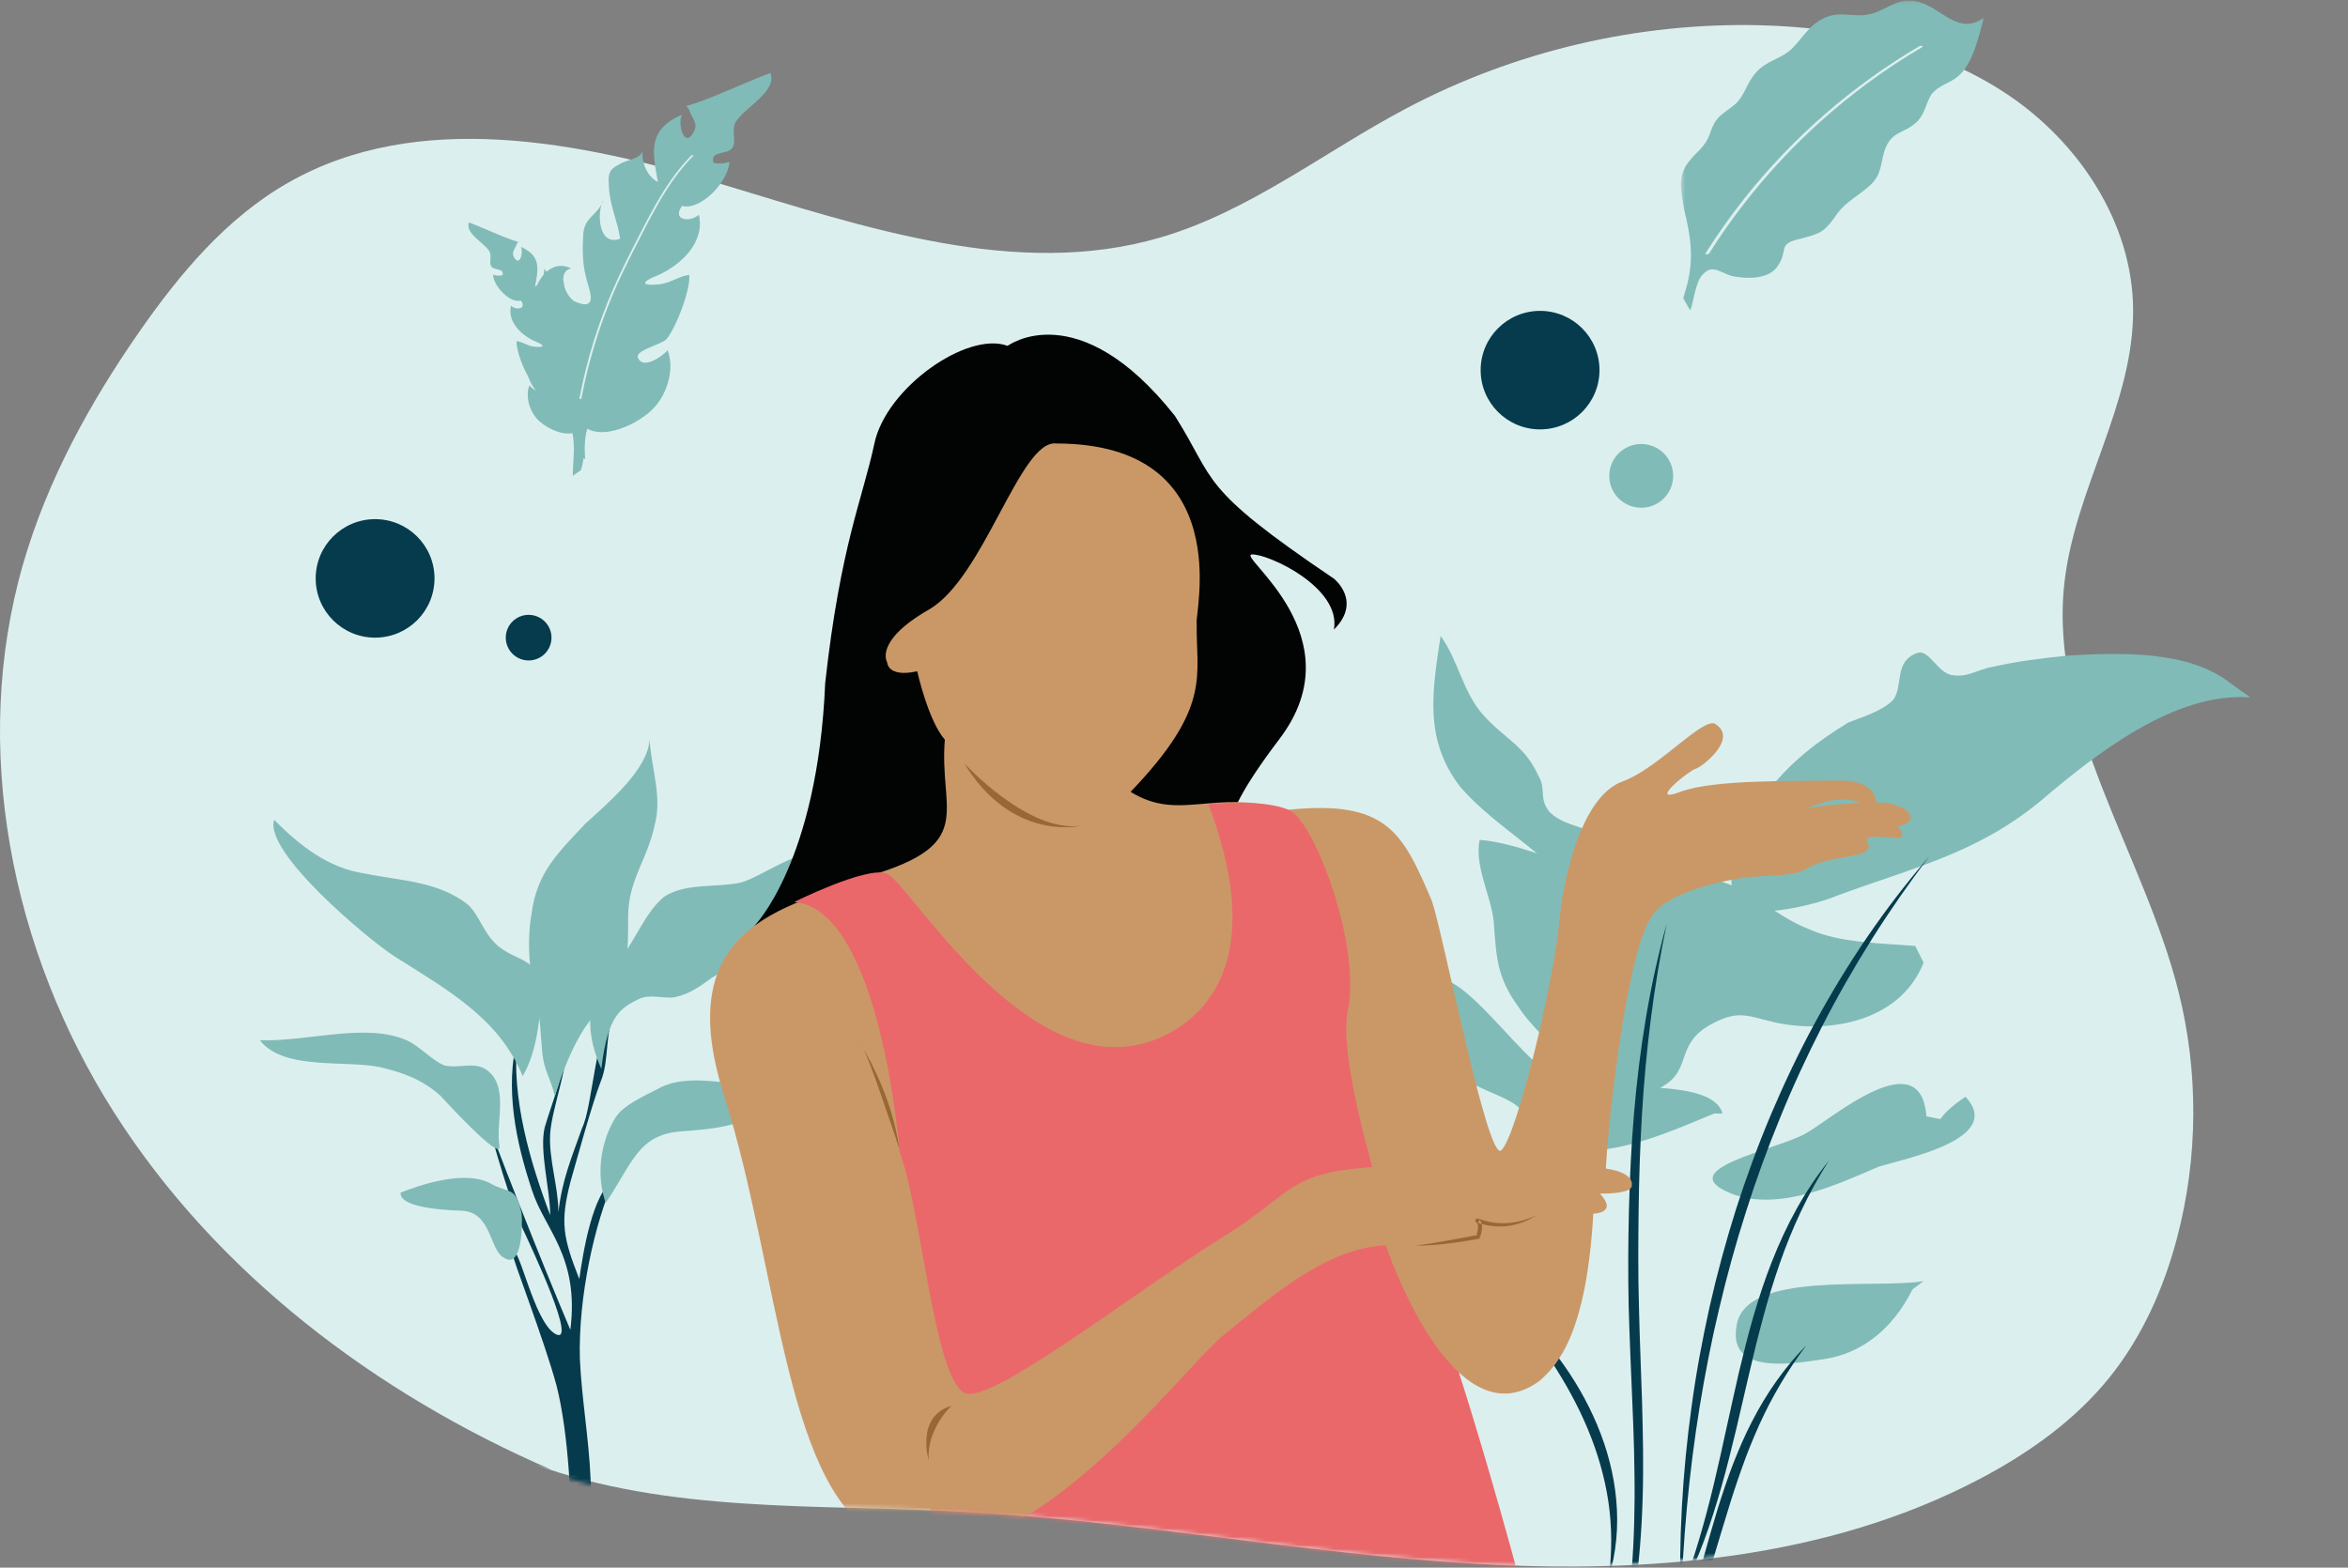<?xml version="1.0" encoding="UTF-8"?>
<svg viewBox="0 0 569 380" version="1.1" xmlns="http://www.w3.org/2000/svg" xmlns:xlink="http://www.w3.org/1999/xlink">
    <rect x="0" y="0" width="569" height="380" fill="#808080" stroke="none"/>
    <title>illustration</title>
    <defs>
        <polygon id="path-1" points="0.49 0.129 73.916 0.129 73.916 75.357 0.49 75.357"></polygon>
        <path d="M27.597,0.243 L0.332,28.067 L3.293,101.057 L38.813,171.676 C38.813,171.676 83.245,204.466 112.419,204.521 L112.419,204.521 C141.593,204.576 156.819,115.664 156.819,115.664 L156.819,115.664 L208.82,34.934 L146.668,0.243" id="path-3"></path>
        <path d="M27.597,0.243 L0.332,28.067 L3.293,101.057 L38.813,171.676 C38.813,171.676 83.245,204.466 112.419,204.521 L112.419,204.521 C141.593,204.576 156.819,115.664 156.819,115.664 L156.819,115.664 L208.82,34.934 L146.668,0.243" id="path-5"></path>
        <path d="M27.597,0.243 L0.332,28.067 L3.293,101.057 L38.813,171.676 C38.813,171.676 83.245,204.466 112.419,204.521 L112.419,204.521 C141.593,204.576 156.819,115.664 156.819,115.664 L156.819,115.664 L208.82,34.934 L146.668,0.243" id="path-7"></path>
        <path d="M27.597,0.243 L0.332,28.067 L3.293,101.057 L38.813,171.676 C38.813,171.676 83.245,204.466 112.419,204.521 L112.419,204.521 C141.593,204.576 156.819,115.664 156.819,115.664 L156.819,115.664 L208.82,34.934 L146.668,0.243" id="path-9"></path>
        <path d="M27.597,0.243 L0.332,28.067 L3.293,101.057 L38.813,171.676 C38.813,171.676 83.245,204.466 112.419,204.521 L112.419,204.521 C141.593,204.576 156.819,115.664 156.819,115.664 L156.819,115.664 L208.82,34.934 L146.668,0.243" id="path-11"></path>
        <path d="M27.597,0.243 L0.332,28.067 L3.293,101.057 L38.813,171.676 C38.813,171.676 83.245,204.466 112.419,204.521 L112.419,204.521 C141.593,204.576 156.819,115.664 156.819,115.664 L156.819,115.664 L208.82,34.934 L146.668,0.243" id="path-13"></path>
        <path d="M27.597,0.243 L0.332,28.067 L3.293,101.057 L38.813,171.676 C38.813,171.676 83.245,204.466 112.419,204.521 L112.419,204.521 C141.593,204.576 156.819,115.664 156.819,115.664 L156.819,115.664 L208.82,34.934 L146.668,0.243" id="path-15"></path>
        <path d="M117.461,14.062 L62.17,9.817 L0.341,89.888 L34.364,176.12 L97.375,223.669 L131.016,245.741 C131.016,245.741 186.266,245.849 212.771,233.408 L212.771,233.408 C239.276,220.967 265.961,130.855 265.961,130.855 L265.961,130.855 L303.791,58.683 L322.502,24.163 L322.502,24.162 L244.403,0.224" id="path-17"></path>
        <path d="M117.461,14.062 L62.17,9.817 L0.341,89.888 L34.364,176.12 L97.375,223.669 L131.016,245.741 C131.016,245.741 186.266,245.849 212.771,233.408 L212.771,233.408 C239.276,220.967 265.961,130.855 265.961,130.855 L265.961,130.855 L303.791,58.683 L322.502,24.163 L322.502,24.162 L244.403,0.224" id="path-19"></path>
        <path d="M117.461,14.062 L62.17,9.817 L0.341,89.888 L34.364,176.12 L97.375,223.669 L131.016,245.741 C131.016,245.741 186.266,245.849 212.771,233.408 L212.771,233.408 C239.276,220.967 265.961,130.855 265.961,130.855 L265.961,130.855 L303.791,58.683 L322.502,24.163 L322.502,24.162 L244.403,0.224" id="path-21"></path>
        <path d="M117.461,14.062 L62.17,9.817 L0.341,89.888 L34.364,176.12 L97.375,223.669 L131.016,245.741 C131.016,245.741 186.266,245.849 212.771,233.408 L212.771,233.408 C239.276,220.967 265.961,130.855 265.961,130.855 L265.961,130.855 L303.791,58.683 L322.502,24.163 L322.502,24.162 L244.403,0.224" id="path-23"></path>
        <path d="M117.461,14.062 L62.17,9.817 L0.341,89.888 L34.364,176.12 L97.375,223.669 L131.016,245.741 C131.016,245.741 186.266,245.849 212.771,233.408 L212.771,233.408 C239.276,220.967 265.961,130.855 265.961,130.855 L265.961,130.855 L303.791,58.683 L322.502,24.163 L322.502,24.162 L244.403,0.224" id="path-25"></path>
        <path d="M117.461,14.062 L62.17,9.817 L0.341,89.888 L34.364,176.12 L97.375,223.669 L131.016,245.741 C131.016,245.741 186.266,245.849 212.771,233.408 L212.771,233.408 C239.276,220.967 265.961,130.855 265.961,130.855 L265.961,130.855 L303.791,58.683 L322.502,24.163 L322.502,24.162 L244.403,0.224" id="path-27"></path>
        <path d="M117.461,14.062 L62.17,9.817 L0.341,89.888 L34.364,176.12 L97.375,223.669 L131.016,245.741 C131.016,245.741 186.266,245.849 212.771,233.408 L212.771,233.408 C239.276,220.967 265.961,130.855 265.961,130.855 L265.961,130.855 L303.791,58.683 L322.502,24.163 L322.502,24.162 L244.403,0.224" id="path-29"></path>
        <path d="M117.461,14.062 L62.17,9.817 L0.341,89.888 L34.364,176.12 L97.375,223.669 L131.016,245.741 C131.016,245.741 186.266,245.849 212.771,233.408 L212.771,233.408 C239.276,220.967 265.961,130.855 265.961,130.855 L265.961,130.855 L303.791,58.683 L322.502,24.163 L322.502,24.162 L244.403,0.224" id="path-31"></path>
        <path d="M117.461,14.062 L62.17,9.817 L0.341,89.888 L34.364,176.12 L97.375,223.669 L131.016,245.741 C131.016,245.741 186.266,245.849 212.771,233.408 L212.771,233.408 C239.276,220.967 265.961,130.855 265.961,130.855 L265.961,130.855 L303.791,58.683 L322.502,24.163 L322.502,24.162 L244.403,0.224" id="path-33"></path>
        <path d="M117.461,14.062 L62.17,9.817 L0.341,89.888 L34.364,176.12 L97.375,223.669 L131.016,245.741 C131.016,245.741 186.266,245.849 212.771,233.408 L212.771,233.408 C239.276,220.967 265.961,130.855 265.961,130.855 L265.961,130.855 L303.791,58.683 L322.502,24.163 L322.502,24.162 L244.403,0.224" id="path-35"></path>
        <path d="M117.461,14.062 L62.17,9.817 L0.341,89.888 L34.364,176.12 L97.375,223.669 L131.016,245.741 C131.016,245.741 186.266,245.849 212.771,233.408 L212.771,233.408 C239.276,220.967 265.961,130.855 265.961,130.855 L265.961,130.855 L303.791,58.683 L322.502,24.163 L322.502,24.162 L244.403,0.224" id="path-37"></path>
        <path d="M117.461,14.062 L62.17,9.817 L0.341,89.888 L34.364,176.12 L97.375,223.669 L131.016,245.741 C131.016,245.741 186.266,245.849 212.771,233.408 L212.771,233.408 C239.276,220.967 265.961,130.855 265.961,130.855 L265.961,130.855 L303.791,58.683 L322.502,24.163 L322.502,24.162 L244.403,0.224" id="path-39"></path>
        <path d="M340.871,20.266 C320.923,30.8 302.77,45.315 281.103,51.624 L281.103,51.624 C246.422,61.723 209.726,49.173 175.14,38.75 L175.14,38.75 C140.554,28.328 101.217,20.423 69.85,38.308 L69.85,38.308 C54.897,46.834 43.518,60.407 33.704,74.524 L33.704,74.524 C21.71,91.78 11.467,110.464 5.63,130.638 L5.63,130.638 C-7.235,175.102 2.726,224.49 27.574,263.571 L27.574,263.571 C52.422,302.652 91.071,331.85 133.63,350.274 L133.63,350.274 L129.404,348.918 C161.941,360.793 197.629,358.626 232.231,360.377 L232.231,360.377 C274.129,362.498 315.538,370.575 357.416,373.05 L357.416,373.05 C399.295,375.524 442.873,371.973 479.952,352.399 L479.952,352.399 C491.732,346.179 502.824,338.291 511.177,327.932 L511.177,327.932 C519.12,318.081 524.363,306.257 527.583,294.031 L527.583,294.031 C532.707,274.585 532.823,253.849 527.92,234.346 L527.92,234.346 C519.482,200.794 496.439,169.693 500.273,135.314 L500.273,135.314 C502.815,112.522 517.158,91.795 516.924,68.864 L516.924,68.864 C516.711,47.964 503.796,28.492 486.381,16.866 L486.381,16.866 C468.966,5.24 447.608,0.684 426.66,0.156 L426.66,0.156 C425.221,0.12 423.784,0.102 422.345,0.102 L422.345,0.102 C394.087,0.102 365.846,7.078 340.871,20.266 L340.871,20.266 Z" id="path-41"></path>
        <path d="M340.871,20.266 C320.923,30.8 302.77,45.315 281.103,51.624 L281.103,51.624 C246.422,61.723 209.726,49.173 175.14,38.75 L175.14,38.75 C140.554,28.328 101.217,20.423 69.85,38.308 L69.85,38.308 C54.897,46.834 43.518,60.407 33.704,74.524 L33.704,74.524 C21.71,91.78 11.467,110.464 5.63,130.638 L5.63,130.638 C-7.235,175.102 2.726,224.49 27.574,263.571 L27.574,263.571 C52.422,302.652 91.071,331.85 133.63,350.274 L133.63,350.274 L129.404,348.918 C161.941,360.793 197.629,358.626 232.231,360.377 L232.231,360.377 C274.129,362.498 315.538,370.575 357.416,373.05 L357.416,373.05 C399.295,375.524 442.873,371.973 479.952,352.399 L479.952,352.399 C491.732,346.179 502.824,338.291 511.177,327.932 L511.177,327.932 C519.12,318.081 524.363,306.257 527.583,294.031 L527.583,294.031 C532.707,274.585 532.823,253.849 527.92,234.346 L527.92,234.346 C519.482,200.794 496.439,169.693 500.273,135.314 L500.273,135.314 C502.815,112.522 517.158,91.795 516.924,68.864 L516.924,68.864 C516.711,47.964 503.796,28.492 486.381,16.866 L486.381,16.866 C468.966,5.24 447.608,0.684 426.66,0.156 L426.66,0.156 C425.221,0.12 423.784,0.102 422.345,0.102 L422.345,0.102 C394.087,0.102 365.846,7.078 340.871,20.266" id="path-43"></path>
        <path d="M340.871,20.266 C320.923,30.8 302.77,45.315 281.103,51.624 L281.103,51.624 C246.422,61.723 209.726,49.173 175.14,38.75 L175.14,38.75 C140.554,28.328 101.217,20.423 69.85,38.308 L69.85,38.308 C54.897,46.834 43.518,60.407 33.704,74.524 L33.704,74.524 C21.71,91.78 11.467,110.464 5.63,130.638 L5.63,130.638 C-7.235,175.102 2.726,224.49 27.574,263.571 L27.574,263.571 C52.422,302.652 91.071,331.85 133.63,350.274 L133.63,350.274 L129.404,348.918 C161.941,360.793 197.629,358.626 232.231,360.377 L232.231,360.377 C274.129,362.498 315.538,370.575 357.416,373.05 L357.416,373.05 C399.295,375.524 442.873,371.973 479.952,352.399 L479.952,352.399 C491.732,346.179 502.824,338.291 511.177,327.932 L511.177,327.932 C519.12,318.081 524.363,306.257 527.583,294.031 L527.583,294.031 C532.707,274.585 532.823,253.849 527.92,234.346 L527.92,234.346 C519.482,200.794 496.439,169.693 500.273,135.314 L500.273,135.314 C502.815,112.522 517.158,91.795 516.924,68.864 L516.924,68.864 C516.711,47.964 503.796,28.492 486.381,16.866 L486.381,16.866 C468.966,5.24 447.608,0.684 426.66,0.156 L426.66,0.156 C425.221,0.12 423.784,0.102 422.345,0.102 L422.345,0.102 C394.087,0.102 365.846,7.078 340.871,20.266" id="path-45"></path>
        <path d="M340.871,20.266 C320.923,30.8 302.77,45.315 281.103,51.624 L281.103,51.624 C246.422,61.723 209.726,49.173 175.14,38.75 L175.14,38.75 C140.554,28.328 101.217,20.423 69.85,38.308 L69.85,38.308 C54.897,46.834 43.518,60.407 33.704,74.524 L33.704,74.524 C21.71,91.78 11.467,110.464 5.63,130.638 L5.63,130.638 C-7.235,175.102 2.726,224.49 27.574,263.571 L27.574,263.571 C52.422,302.652 91.071,331.85 133.63,350.274 L133.63,350.274 L129.404,348.918 C161.941,360.793 197.629,358.626 232.231,360.377 L232.231,360.377 C274.129,362.498 315.538,370.575 357.416,373.05 L357.416,373.05 C399.295,375.524 442.873,371.973 479.952,352.399 L479.952,352.399 C491.732,346.179 502.824,338.291 511.177,327.932 L511.177,327.932 C519.12,318.081 524.363,306.257 527.583,294.031 L527.583,294.031 C532.707,274.585 532.823,253.849 527.92,234.346 L527.92,234.346 C519.482,200.794 496.439,169.693 500.273,135.314 L500.273,135.314 C502.815,112.522 517.158,91.795 516.924,68.864 L516.924,68.864 C516.711,47.964 503.796,28.492 486.381,16.866 L486.381,16.866 C468.966,5.24 447.608,0.684 426.66,0.156 L426.66,0.156 C425.221,0.12 423.784,0.102 422.345,0.102 L422.345,0.102 C394.087,0.102 365.846,7.078 340.871,20.266" id="path-47"></path>
        <path d="M340.871,20.266 C320.923,30.8 302.77,45.315 281.103,51.624 L281.103,51.624 C246.422,61.723 209.726,49.173 175.14,38.75 L175.14,38.75 C140.554,28.328 101.217,20.423 69.85,38.308 L69.85,38.308 C54.897,46.834 43.518,60.407 33.704,74.524 L33.704,74.524 C21.71,91.78 11.467,110.464 5.63,130.638 L5.63,130.638 C-7.235,175.102 2.726,224.49 27.574,263.571 L27.574,263.571 C52.422,302.652 91.071,331.85 133.63,350.274 L133.63,350.274 L129.404,348.918 C161.941,360.793 197.629,358.626 232.231,360.377 L232.231,360.377 C274.129,362.498 315.538,370.575 357.416,373.05 L357.416,373.05 C399.295,375.524 442.873,371.973 479.952,352.399 L479.952,352.399 C491.732,346.179 502.824,338.291 511.177,327.932 L511.177,327.932 C519.12,318.081 524.363,306.257 527.583,294.031 L527.583,294.031 C532.707,274.585 532.823,253.849 527.92,234.346 L527.92,234.346 C519.482,200.794 496.439,169.693 500.273,135.314 L500.273,135.314 C502.815,112.522 517.158,91.795 516.924,68.864 L516.924,68.864 C516.711,47.964 503.796,28.492 486.381,16.866 L486.381,16.866 C468.966,5.24 447.608,0.684 426.66,0.156 L426.66,0.156 C425.221,0.12 423.784,0.102 422.345,0.102 L422.345,0.102 C394.087,0.102 365.846,7.078 340.871,20.266" id="path-49"></path>
        <path d="M340.871,20.266 C320.923,30.8 302.77,45.315 281.103,51.624 L281.103,51.624 C246.422,61.723 209.726,49.173 175.14,38.75 L175.14,38.75 C140.554,28.328 101.217,20.423 69.85,38.308 L69.85,38.308 C54.897,46.834 43.518,60.407 33.704,74.524 L33.704,74.524 C21.71,91.78 11.467,110.464 5.63,130.638 L5.63,130.638 C-7.235,175.102 2.726,224.49 27.574,263.571 L27.574,263.571 C52.422,302.652 91.071,331.85 133.63,350.274 L133.63,350.274 L129.404,348.918 C161.941,360.793 197.629,358.626 232.231,360.377 L232.231,360.377 C274.129,362.498 315.538,370.575 357.416,373.05 L357.416,373.05 C399.295,375.524 442.873,371.973 479.952,352.399 L479.952,352.399 C491.732,346.179 502.824,338.291 511.177,327.932 L511.177,327.932 C519.12,318.081 524.363,306.257 527.583,294.031 L527.583,294.031 C532.707,274.585 532.823,253.849 527.92,234.346 L527.92,234.346 C519.482,200.794 496.439,169.693 500.273,135.314 L500.273,135.314 C502.815,112.522 517.158,91.795 516.924,68.864 L516.924,68.864 C516.711,47.964 503.796,28.492 486.381,16.866 L486.381,16.866 C468.966,5.24 447.608,0.684 426.66,0.156 L426.66,0.156 C425.221,0.12 423.784,0.102 422.345,0.102 L422.345,0.102 C394.087,0.102 365.846,7.078 340.871,20.266" id="path-51"></path>
        <path d="M340.871,20.266 C320.923,30.8 302.77,45.315 281.103,51.624 L281.103,51.624 C246.422,61.723 209.726,49.173 175.14,38.75 L175.14,38.75 C140.554,28.328 101.217,20.423 69.85,38.308 L69.85,38.308 C54.897,46.834 43.518,60.407 33.704,74.524 L33.704,74.524 C21.71,91.78 11.467,110.464 5.63,130.638 L5.63,130.638 C-7.235,175.102 2.726,224.49 27.574,263.571 L27.574,263.571 C52.422,302.652 91.071,331.85 133.63,350.274 L133.63,350.274 L129.404,348.918 C161.941,360.793 197.629,358.626 232.231,360.377 L232.231,360.377 C274.129,362.498 315.538,370.575 357.416,373.05 L357.416,373.05 C399.295,375.524 442.873,371.973 479.952,352.399 L479.952,352.399 C491.732,346.179 502.824,338.291 511.177,327.932 L511.177,327.932 C519.12,318.081 524.363,306.257 527.583,294.031 L527.583,294.031 C532.707,274.585 532.823,253.849 527.92,234.346 L527.92,234.346 C519.482,200.794 496.439,169.693 500.273,135.314 L500.273,135.314 C502.815,112.522 517.158,91.795 516.924,68.864 L516.924,68.864 C516.711,47.964 503.796,28.492 486.381,16.866 L486.381,16.866 C468.966,5.24 447.608,0.684 426.66,0.156 L426.66,0.156 C425.221,0.12 423.784,0.102 422.345,0.102 L422.345,0.102 C394.087,0.102 365.846,7.078 340.871,20.266" id="path-53"></path>
        <path d="M340.871,20.266 C320.923,30.8 302.77,45.315 281.103,51.624 L281.103,51.624 C246.422,61.723 209.726,49.173 175.14,38.75 L175.14,38.75 C140.554,28.328 101.217,20.423 69.85,38.308 L69.85,38.308 C54.897,46.834 43.518,60.407 33.704,74.524 L33.704,74.524 C21.71,91.78 11.467,110.464 5.63,130.638 L5.63,130.638 C-7.235,175.102 2.726,224.49 27.574,263.571 L27.574,263.571 C52.422,302.652 91.071,331.85 133.63,350.274 L133.63,350.274 L129.404,348.918 C161.941,360.793 197.629,358.626 232.231,360.377 L232.231,360.377 C274.129,362.498 315.538,370.575 357.416,373.05 L357.416,373.05 C399.295,375.524 442.873,371.973 479.952,352.399 L479.952,352.399 C491.732,346.179 502.824,338.291 511.177,327.932 L511.177,327.932 C519.12,318.081 524.363,306.257 527.583,294.031 L527.583,294.031 C532.707,274.585 532.823,253.849 527.92,234.346 L527.92,234.346 C519.482,200.794 496.439,169.693 500.273,135.314 L500.273,135.314 C502.815,112.522 517.158,91.795 516.924,68.864 L516.924,68.864 C516.711,47.964 503.796,28.492 486.381,16.866 L486.381,16.866 C468.966,5.24 447.608,0.684 426.66,0.156 L426.66,0.156 C425.221,0.12 423.784,0.102 422.345,0.102 L422.345,0.102 C394.087,0.102 365.846,7.078 340.871,20.266" id="path-55"></path>
    </defs>
    <g id="Page-1" stroke="none" stroke-width="1" fill="none" fill-rule="evenodd">
        <g id="Desktop" transform="translate(-31, -190)">
            <g id="illustration" transform="translate(31, 190)">
                <g id="Group-18">
                    <path d="M133.63,356.272 C91.071,337.847 52.422,308.646 27.574,269.562 C2.726,230.478 -7.234,181.084 5.63,136.618 C11.467,116.442 21.709,97.757 33.704,80.5 C43.518,66.381 54.897,52.806 69.85,44.279 C101.216,26.394 140.554,34.299 175.14,44.722 C209.725,55.146 246.422,67.697 281.104,57.597 C302.77,51.288 320.923,36.772 340.871,26.236 C367.119,12.375 396.97,5.377 426.66,6.125 C447.608,6.653 468.966,11.21 486.381,22.836 C503.796,34.463 516.711,53.936 516.924,74.839 C517.158,97.771 502.815,118.5 500.273,141.293 C496.439,175.676 519.482,206.779 527.92,240.334 C532.823,259.838 532.706,280.577 527.583,300.024 C524.362,312.252 519.12,324.076 511.177,333.928 C502.824,344.288 491.732,352.177 479.952,358.396 C442.873,377.973 399.295,381.524 357.416,379.049 C315.538,376.575 274.129,368.497 232.231,366.376 C197.629,364.624 161.941,366.792 129.404,354.916" id="Fill-1" fill="#DCEFEF"></path>
                    <path d="M105.297,140.207 C105.297,148.139 98.851,154.57 90.899,154.57 C82.947,154.57 76.5,148.139 76.5,140.207 C76.5,132.274 82.947,125.843 90.899,125.843 C98.851,125.843 105.297,132.274 105.297,140.207" id="Fill-3" fill="#053B4C"></path>
                    <path d="M133.645,154.57 C133.645,157.622 131.164,160.096 128.106,160.096 C125.046,160.096 122.566,157.622 122.566,154.57 C122.566,151.518 125.046,149.044 128.106,149.044 C131.164,149.044 133.645,151.518 133.645,154.57" id="Fill-5" fill="#053B4C"></path>
                    <path d="M387.61,89.721 C387.61,97.654 381.163,104.084 373.211,104.084 C365.259,104.084 358.812,97.654 358.812,89.721 C358.812,81.788 365.259,75.358 373.211,75.358 C381.163,75.358 387.61,81.788 387.61,89.721" id="Fill-7" fill="#053B4C"></path>
                    <path d="M405.468,115.354 C405.468,119.621 402.001,123.08 397.723,123.08 C393.445,123.08 389.978,119.621 389.978,115.354 C389.978,111.087 393.445,107.627 397.723,107.627 C402.001,107.627 405.468,111.087 405.468,115.354" id="Fill-9" fill="#81BBB7"></path>
                    <g id="Group-13" transform="translate(406.853, 0)">
                        <mask id="mask-2" fill="white">
                            <use xlink:href="#path-1"></use>
                        </mask>
                        <g id="Clip-12"></g>
                        <path d="M2.776,75.357 C3.541,73.099 4.064,68.244 5.749,66.576 C8.448,63.572 10.45,66.763 13.974,67.112 C17.162,67.627 21.696,67.477 23.722,64.806 C26.76,60.798 23.66,59.194 29.122,57.96 C33.744,56.722 34.92,56.56 37.537,52.969 C39.902,49.294 42.173,48.382 45.289,45.798 C49.079,42.882 48.667,40.787 49.775,36.688 C51.559,31.419 54.493,32.687 57.864,29.351 C59.635,27.432 59.896,25.004 61.164,22.915 C63.104,20.495 65.708,20.254 67.73,18.42 C71.268,15.419 72.723,8.641 73.916,4.292 C67.264,9.038 63.267,0.983 56.806,0.203 C52.527,-0.4 49.744,2.854 45.879,3.509 C42.266,4.248 38.915,2.56 35.214,4.387 C31.598,5.964 29.906,9.307 27.377,11.809 C24.512,14.478 21.405,14.549 18.707,17.553 C16.515,19.889 15.914,23.32 13.555,25.321 C10.438,27.905 9.011,27.982 7.566,32.248 C6.292,36.011 4.106,36.672 1.912,39.846 C-0.369,43.27 0.623,46.959 1.279,50.814 C3.261,59.029 3.743,64.223 1.025,72.252 L2.776,75.357 Z" id="Fill-11" fill="#81BBB7" mask="url(#mask-2)"></path>
                    </g>
                    <path d="M140.748,113.995 C141.916,110.693 141.332,107.198 142.306,103.898 C146.588,106.422 153.984,102.927 157.487,99.82 C161.38,96.52 163.716,89.723 161.769,84.869 C160.991,86.034 155.736,89.918 154.568,86.617 C153.984,84.869 160.407,83.51 161.575,82.151 C163.911,79.239 167.414,70.113 167.024,66.617 C164.3,67.005 162.353,68.753 159.434,68.948 C154.957,69.336 155.736,68.171 159.239,66.812 C165.078,64.287 170.918,58.657 169.36,52.055 C167.219,53.997 162.742,53.414 165.273,49.919 C169.945,51.084 176.562,43.9 176.757,39.24 C175.589,39.628 174.227,39.822 172.864,39.434 C172.086,36.327 176.368,37.687 177.535,35.744 C178.509,33.997 177.146,31.473 178.314,29.532 C180.455,26.037 188.436,22.153 186.684,17.687 C180.455,20.017 174.616,22.929 168.388,25.065 C165.078,26.23 166.636,25.065 167.219,27.201 C167.804,28.755 169.166,29.92 168.193,31.861 C165.857,36.327 164.105,30.114 165.273,27.784 C156.903,31.473 158.071,36.715 159.434,44.094 C156.903,42.929 155.346,39.24 155.736,36.521 C155.152,38.657 151.843,38.657 150.091,39.822 C147.366,41.181 147.366,42.347 147.561,45.259 C147.755,49.919 149.702,53.608 150.286,57.88 C144.835,59.822 144.642,51.278 146.198,48.365 C145.225,52.055 141.527,52.443 141.332,56.909 C141.137,60.016 141.137,63.705 141.916,66.812 C142.5,69.724 145.419,75.549 139.58,73.219 C137.05,72.248 134.714,65.841 138.412,65.064 C138.607,65.647 138.412,64.482 138.412,65.064 C131.794,61.763 127.317,72.442 129.069,78.073 C130.043,81.374 134.325,84.481 134.131,88.17 C133.936,92.248 129.069,89.918 128.681,86.811 C125.177,91.471 132.379,97.878 135.882,100.597 C140.359,103.898 138.802,110.111 138.802,115.353" id="Fill-14" fill="#81BBB7"></path>
                    <path d="M140.648,110.528 C139.961,108.588 140.305,106.533 139.732,104.593 C137.216,106.077 132.868,104.023 130.809,102.197 C128.521,100.257 127.149,96.263 128.293,93.41 C128.75,94.094 131.839,96.377 132.526,94.437 C132.868,93.41 129.093,92.611 128.407,91.812 C127.034,90.1 124.975,84.736 125.204,82.682 C126.805,82.911 127.95,83.938 129.666,84.052 C132.297,84.28 131.839,83.595 129.78,82.797 C126.348,81.313 122.916,78.003 123.831,74.123 C125.09,75.265 127.721,74.922 126.234,72.868 C123.488,73.553 119.598,69.33 119.484,66.591 C120.17,66.82 120.971,66.934 121.772,66.706 C122.23,64.879 119.713,65.679 119.027,64.537 C118.454,63.51 119.256,62.026 118.569,60.886 C117.311,58.831 112.62,56.549 113.65,53.924 C117.311,55.293 120.742,57.005 124.403,58.261 C126.348,58.945 125.433,58.261 125.09,59.516 C124.746,60.429 123.945,61.113 124.517,62.255 C125.89,64.879 126.92,61.228 126.234,59.858 C131.153,62.026 130.466,65.108 129.666,69.444 C131.153,68.76 132.068,66.591 131.839,64.994 C132.182,66.249 134.127,66.249 135.157,66.934 C136.758,67.732 136.758,68.417 136.644,70.129 C136.529,72.868 135.385,75.037 135.043,77.547 C138.246,78.688 138.36,73.667 137.444,71.955 C138.017,74.123 140.19,74.352 140.305,76.976 C140.419,78.802 140.419,80.971 139.961,82.797 C139.619,84.508 137.902,87.932 141.334,86.562 C142.821,85.992 144.194,82.226 142.02,81.77 C141.906,82.112 141.906,82.454 141.906,82.797 C145.796,80.856 148.541,86.106 147.512,89.415 C146.939,91.356 144.423,93.182 144.537,95.35 C144.651,97.746 147.512,96.377 147.741,94.551 C149.799,97.29 145.567,101.056 143.508,102.653 C140.877,104.593 141.792,108.245 141.792,111.327" id="Fill-16" fill="#81BBB7"></path>
                </g>
                <g id="Group-40" transform="translate(43, 157)">
                    <g id="Group-21">
                        <mask id="mask-4" fill="white">
                            <use xlink:href="#path-3"></use>
                        </mask>
                        <g id="Clip-20"></g>
                        <path d="M91.612,166.375 C96.949,169.27 86.551,146.978 83.085,139.595 C79.618,131.778 74.459,112.223 74.996,114.263 C75.774,117.217 88.048,148.526 95.216,165.361 C97.46,147.478 88.936,141.023 85.903,131.469 C82.003,119.744 79.328,106.88 82.361,94.72 C80.829,109.191 85.568,124.975 90.334,137.568 C90.334,131.489 87.679,122.028 88.978,116.382 C90.711,110.303 94.466,101.472 94.466,94.959 C94.899,101.038 90.767,111.606 90.334,117.685 C89.901,123.765 92.326,130.764 92.326,136.844 C93.193,129.028 95.477,123.765 98.076,116.382 C100.676,111.171 101.282,91.97 106.047,88.496 C103.448,93.273 104.747,99.932 102.581,105.143 C100.414,110.789 96.993,123.331 95.261,129.411 C92.661,139.399 93.483,143.069 97.382,153.057 C98.249,146.978 100.558,132.067 105.757,129.028 C101.19,139.306 97.092,157.254 97.525,172.454 C97.958,182.008 99.691,191.561 100.124,201.55 C100.124,205.892 102.056,215.447 101.19,219.79 L95.792,219.79 C95.358,207.195 94.925,191.127 91.892,178.968 C88.86,167.677 80.886,147.418 81.061,146.398 C82.652,143.793 86.274,163.48 91.612,166.375" id="Fill-19" fill="#053B4C" mask="url(#mask-4)"></path>
                    </g>
                    <g id="Group-24">
                        <mask id="mask-6" fill="white">
                            <use xlink:href="#path-5"></use>
                        </mask>
                        <g id="Clip-23"></g>
                        <path d="M105.323,86.982 C109.223,79.599 109.223,73.52 109.223,65.268 C109.223,56.149 113.989,51.372 115.722,42.687 C117.455,36.173 114.855,29.225 114.422,22.276 C113.989,29.659 104.024,37.91 98.825,42.687 C92.326,49.635 87.127,54.412 85.827,64.4 C84.527,71.782 85.394,79.599 87.127,86.547 C87.994,90.456 87.994,93.93 88.427,98.273 C88.86,102.616 90.593,104.787 91.459,108.695 C91.459,108.695 97.74,87.164 105.323,86.982" id="Fill-22" fill="#81BBB7" mask="url(#mask-6)"></path>
                    </g>
                    <g id="Group-27">
                        <mask id="mask-8" fill="white">
                            <use xlink:href="#path-7"></use>
                        </mask>
                        <g id="Clip-26"></g>
                        <path d="M83.661,103.84 C77.879,89.761 65.465,82.995 52.466,74.744 C46.402,70.836 20.839,49.556 23.439,41.74 C29.505,47.82 36.437,53.465 45.535,54.768 C53.767,56.505 62.865,56.505 70.23,62.15 C73.262,64.756 74.129,69.533 78.029,72.573 C81.928,75.613 85.394,75.178 87.994,79.955 C87.994,79.955 88.952,95.014 83.661,103.84" id="Fill-25" fill="#81BBB7" mask="url(#mask-8)"></path>
                    </g>
                    <g id="Group-30">
                        <mask id="mask-10" fill="white">
                            <use xlink:href="#path-9"></use>
                        </mask>
                        <g id="Clip-29"></g>
                        <path d="M78.028,120.777 C77.03,114.764 80.628,106.011 74.562,102.103 C71.529,100.366 68.064,102.103 64.598,101.234 C61.565,99.931 58.532,96.458 55.5,95.155 C45.535,90.812 31.237,95.589 19.973,95.155 C25.605,102.537 40.769,99.931 49.001,101.669 C54.633,102.971 59.399,104.709 63.731,108.617 C63.731,108.617 78.758,125.156 78.028,120.777" id="Fill-28" fill="#81BBB7" mask="url(#mask-10)"></path>
                    </g>
                    <g id="Group-33">
                        <mask id="mask-12" fill="white">
                            <use xlink:href="#path-11"></use>
                        </mask>
                        <g id="Clip-32"></g>
                        <path d="M102.724,102.103 C104.286,88.879 107.49,87.338 111.822,85.167 C114.422,83.864 117.888,85.167 120.487,84.732 C124.387,83.864 126.553,82.127 129.586,79.955 C139.983,73.876 155.581,64.322 153.848,50.425 C149.949,49.123 141.283,55.636 136.518,56.939 C130.453,58.242 123.087,56.939 117.888,60.413 C112.689,64.756 110.522,72.573 105.323,77.784 C105.323,77.784 95.386,85.797 102.724,102.103" id="Fill-31" fill="#81BBB7" mask="url(#mask-12)"></path>
                    </g>
                    <g id="Group-36">
                        <mask id="mask-14" fill="white">
                            <use xlink:href="#path-13"></use>
                        </mask>
                        <g id="Clip-35"></g>
                        <path d="M103.792,134.585 C110.299,124.902 111.608,118.218 121.678,117.276 C129.987,116.63 144.809,116.067 144.871,104.31 C136.321,107.986 126.334,102.4 117.319,106.475 C114.59,107.999 109.131,110.236 106.802,113.043 C104.472,115.85 100.438,125.062 103.792,134.585" id="Fill-34" fill="#81BBB7" mask="url(#mask-14)"></path>
                    </g>
                    <g id="Group-39">
                        <mask id="mask-16" fill="white">
                            <use xlink:href="#path-15"></use>
                        </mask>
                        <g id="Clip-38"></g>
                        <path d="M79.109,147.863 C83.445,150.887 83.762,139.924 83.351,136.88 C81.999,130.495 80.269,132.339 75.989,129.943 C69.571,126.349 58.134,130.497 54.084,132.098 C53.787,135.178 61.477,136.235 68.832,136.488 C76.187,136.741 75.603,146.098 79.109,147.863" id="Fill-37" fill="#81BBB7" mask="url(#mask-16)"></path>
                    </g>
                </g>
                <g id="Group-77" transform="translate(246, 134)">
                    <g id="Group-43">
                        <mask id="mask-18" fill="white">
                            <use xlink:href="#path-17"></use>
                        </mask>
                        <g id="Clip-42"></g>
                        <path d="M224.214,137.277 C225.568,135.246 228.274,133.215 230.304,131.861 C239.776,142.015 216.096,146.754 209.33,148.785 C199.858,152.847 185.649,159.617 174.146,155.555 C157.908,149.462 184.972,144.723 191.738,140.661 C197.827,137.277 219.478,118.321 220.832,136.6" id="Fill-41" fill="#81BBB7" mask="url(#mask-18)"></path>
                    </g>
                    <g id="Group-46">
                        <mask id="mask-20" fill="white">
                            <use xlink:href="#path-19"></use>
                        </mask>
                        <g id="Clip-45"></g>
                        <path d="M220.155,176.541 C208.653,178.573 176.853,173.833 174.823,187.373 C172.794,198.882 187.002,196.851 195.798,195.497 C205.27,194.143 212.712,188.05 217.449,178.573" id="Fill-44" fill="#81BBB7" mask="url(#mask-20)"></path>
                    </g>
                    <g id="Group-49">
                        <mask id="mask-22" fill="white">
                            <use xlink:href="#path-21"></use>
                        </mask>
                        <g id="Clip-48"></g>
                        <path d="M299.316,35.052 C281.048,33.698 262.103,48.592 248.572,60.1 C233.01,72.963 217.449,76.348 199.18,83.118 C194.444,85.149 178.883,89.211 175.5,85.149 C170.087,79.056 177.529,65.516 180.236,60.778 C186.326,51.977 193.091,46.561 201.887,41.145 C205.27,39.791 210.006,38.437 212.712,35.729 C215.419,32.344 212.712,26.251 218.802,24.221 C221.508,23.543 223.538,28.959 226.921,29.637 C230.98,30.313 233.01,28.282 237.07,27.605 C243.159,26.251 248.572,25.575 255.338,24.897 C267.516,24.221 284.432,23.543 294.58,31.667" id="Fill-47" fill="#81BBB7" mask="url(#mask-22)"></path>
                    </g>
                    <g id="Group-52">
                        <mask id="mask-24" fill="white">
                            <use xlink:href="#path-23"></use>
                        </mask>
                        <g id="Clip-51"></g>
                        <path d="M218.125,95.304 C210.006,94.627 199.857,94.627 192.415,91.242 C183.619,87.857 178.206,81.087 168.734,79.056 C158.585,77.702 148.436,79.056 138.964,77.025 C130.169,74.317 120.696,70.255 112.577,69.578 C111.224,75.671 115.283,83.118 115.96,89.211 C116.636,98.012 116.636,102.75 122.049,110.197 C126.785,117.644 147.083,136.6 157.232,129.153 C163.997,125.091 159.938,118.998 168.734,114.259 C176.176,110.197 178.206,112.905 186.325,114.259 C199.181,116.29 214.742,112.905 220.155,99.366" id="Fill-50" fill="#81BBB7" mask="url(#mask-24)"></path>
                    </g>
                    <g id="Group-55">
                        <mask id="mask-26" fill="white">
                            <use xlink:href="#path-25"></use>
                        </mask>
                        <g id="Clip-54"></g>
                        <path d="M153.849,84.472 C151.143,77.025 146.406,72.286 139.64,67.547 C136.258,66.193 132.198,65.516 129.492,62.808 C126.785,59.424 128.815,57.393 126.785,54.008 C123.402,46.561 118.666,45.207 113.253,39.114 C108.517,33.698 107.164,25.575 103.104,20.159 C101.075,33.698 99.045,45.207 107.841,56.716 C116.636,66.87 129.492,72.963 136.934,83.795" id="Fill-53" fill="#81BBB7" mask="url(#mask-26)"></path>
                    </g>
                    <g id="Group-58">
                        <mask id="mask-28" fill="white">
                            <use xlink:href="#path-27"></use>
                        </mask>
                        <g id="Clip-57"></g>
                        <path d="M131.016,171.199 C126.279,174.583 124.927,181.353 120.19,183.385 C116.807,184.738 104.628,184.061 103.952,180.677 C102.599,175.261 130.34,161.721 131.016,171.875" id="Fill-56" fill="#81BBB7" mask="url(#mask-28)"></path>
                    </g>
                    <g id="Group-61">
                        <mask id="mask-30" fill="white">
                            <use xlink:href="#path-29"></use>
                        </mask>
                        <g id="Clip-60"></g>
                        <path d="M169.41,135.923 C157.909,140.661 140.317,148.785 129.492,142.693 C127.462,141.338 124.079,135.923 121.372,133.891 C118.666,131.861 113.93,130.507 110.547,128.476 C103.781,124.414 95.662,118.321 97.691,108.843 C102.428,89.888 122.049,124.414 132.198,127.799 C140.993,131.183 168.734,126.445 171.44,135.923" id="Fill-59" fill="#81BBB7" mask="url(#mask-30)"></path>
                    </g>
                    <g id="Group-64">
                        <mask id="mask-32" fill="white">
                            <use xlink:href="#path-31"></use>
                        </mask>
                        <g id="Clip-63"></g>
                        <path d="M221.508,73.64 C211.631,86.607 202.938,100.404 195.531,114.851 C191.848,122.084 188.424,129.448 185.372,136.966 C182.294,144.472 179.515,152.1 177.078,159.838 C174.598,167.563 172.452,175.395 170.593,183.295 C168.702,191.19 167.171,199.168 165.853,207.183 C163.267,223.226 161.812,239.455 161.291,255.748 C160.775,239.452 161.692,223.086 163.933,206.895 C165.03,198.795 166.528,190.75 168.297,182.766 C170.1,174.788 172.246,166.886 174.708,159.083 C177.211,151.294 180.023,143.602 183.202,136.062 C186.406,128.535 189.905,121.129 193.819,113.948 C201.603,99.569 210.828,85.96 221.508,73.64" id="Fill-62" fill="#053B4C" mask="url(#mask-32)"></path>
                    </g>
                    <g id="Group-67">
                        <mask id="mask-34" fill="white">
                            <use xlink:href="#path-33"></use>
                        </mask>
                        <g id="Clip-66"></g>
                        <path d="M197.151,147.431 C192.149,155.284 188.265,163.712 185.232,172.425 C183.733,176.789 182.372,181.203 181.189,185.671 C179.98,190.132 178.874,194.627 177.84,199.147 L174.68,212.716 C173.577,217.235 172.489,221.766 171.2,226.248 C168.675,235.216 165.588,244.095 161.291,252.363 C164.638,243.677 167.16,234.763 169.321,225.757 C170.379,221.248 171.417,216.732 172.382,212.191 C173.38,207.658 174.376,203.118 175.419,198.579 C176.504,194.052 177.627,189.523 178.927,185.036 C180.253,180.558 181.681,176.098 183.418,171.75 C186.834,163.047 191.304,154.687 197.151,147.431" id="Fill-65" fill="#053B4C" mask="url(#mask-34)"></path>
                    </g>
                    <g id="Group-70">
                        <mask id="mask-36" fill="white">
                            <use xlink:href="#path-35"></use>
                        </mask>
                        <g id="Clip-69"></g>
                        <path d="M157.909,89.888 C154.727,105.136 152.844,120.58 151.906,136.074 C151.456,143.824 151.183,151.584 151.096,159.35 C150.992,167.118 150.951,174.889 151.17,182.642 C151.338,190.405 151.687,198.177 151.929,205.963 C152.142,213.749 152.32,221.556 152.059,229.364 C151.835,237.17 151.23,244.98 150.039,252.703 C148.825,260.419 147.032,268.055 144.377,275.381 C146.504,267.887 147.96,260.242 148.829,252.539 C149.726,244.837 150.061,237.084 150.118,229.331 C150.107,227.391 150.125,225.453 150.092,223.513 L149.991,217.693 L149.81,211.871 L149.575,206.047 C149.261,198.279 148.893,190.501 148.684,182.703 C148.512,174.895 148.562,167.097 148.746,159.304 C148.97,151.509 149.295,143.71 149.976,135.935 C151.283,120.389 153.725,104.896 157.909,89.888" id="Fill-68" fill="#053B4C" mask="url(#mask-36)"></path>
                    </g>
                    <g id="Group-73">
                        <mask id="mask-38" fill="white">
                            <use xlink:href="#path-37"></use>
                        </mask>
                        <g id="Clip-72"></g>
                        <path d="M118.837,181.353 C123.596,185.388 127.88,190.007 131.631,195.044 C135.392,200.073 138.596,205.557 141.04,211.386 C143.476,217.211 145.138,223.405 145.682,229.709 C146.249,236.002 145.697,242.402 143.871,248.374 C144.679,242.188 144.654,235.993 143.753,229.937 C142.841,223.883 141.104,217.988 138.745,212.346 C136.388,206.699 133.412,201.31 130.046,196.154 C126.663,191.005 122.865,186.114 118.837,181.353" id="Fill-71" fill="#053B4C" mask="url(#mask-38)"></path>
                    </g>
                    <g id="Group-76">
                        <mask id="mask-40" fill="white">
                            <use xlink:href="#path-39"></use>
                        </mask>
                        <g id="Clip-75"></g>
                        <path d="M191.738,192.112 C187.204,198.151 183.392,204.616 180.314,211.415 C178.791,214.821 177.38,218.277 176.143,221.804 C174.88,225.32 173.716,228.879 172.634,232.471 C171.509,236.051 170.456,239.661 169.365,243.269 C168.241,246.867 167.149,250.484 165.88,254.049 C163.4,261.188 160.455,268.229 156.556,274.703 C159.527,267.761 161.912,260.654 164.032,253.454 C165.07,249.848 166.115,246.24 167.103,242.607 C168.125,238.984 169.163,235.357 170.258,231.738 C171.394,228.132 172.58,224.53 173.94,220.985 C175.325,217.45 176.812,213.944 178.573,210.571 C182.037,203.804 186.42,197.477 191.738,192.112" id="Fill-74" fill="#053B4C" mask="url(#mask-40)"></path>
                    </g>
                </g>
                <g id="Group-102" transform="translate(0, 6)">
                    <g id="Group-80">
                        <mask id="mask-42" fill="white">
                            <use xlink:href="#path-41"></use>
                        </mask>
                        <g id="Clip-79"></g>
                        <path d="M330.676,269.826 C330.676,269.826 343.052,284.267 368.144,376.643 C331.19,393.936 229.699,390.751 227.524,390.751 C225.351,390.751 224.471,305.654 224.471,305.654 L330.676,269.826 Z" id="Fill-78" fill="#EA686A" mask="url(#mask-42)"></path>
                    </g>
                    <g id="Group-83">
                        <mask id="mask-44" fill="white">
                            <use xlink:href="#path-43"></use>
                        </mask>
                        <g id="Clip-82"></g>
                        <path d="M244.176,77.84 C244.176,77.84 261.208,65.098 284.729,94.83 C294.867,110.808 290.001,111.82 323.255,134.27 C323.255,134.27 330.181,139.729 323.255,146.608 C325.08,136.358 307.236,128.203 303.384,128.404 C299.531,128.607 328.932,148.226 310.075,173.104 C291.218,197.981 300.545,195.959 300.545,197.173 C300.545,198.386 182.792,218.463 182.792,218.463 C182.792,218.463 198.147,203.038 199.972,159.552 C203.704,126.015 209.026,115.012 211.901,101.482 C214.774,87.953 234.443,74.2 244.176,77.84" id="Fill-81" fill="#020303" mask="url(#mask-44)"></path>
                    </g>
                    <g id="Group-86">
                        <mask id="mask-46" fill="white">
                            <use xlink:href="#path-45"></use>
                        </mask>
                        <g id="Clip-85"></g>
                        <path d="M437.616,190.093 C437.616,190.093 445.727,186.098 450.593,188.601 C450.593,188.601 441.469,189.082 437.616,190.093 M461.568,190.093 C461.568,190.093 457.893,188.121 454.648,188.601 C454.648,188.601 455.055,183.014 445.321,183.217 C435.588,183.419 415.514,182.812 407.201,185.947 C398.888,189.082 409.634,180.587 410.851,180.385 C412.068,180.183 421.193,173.306 415.92,169.665 C413.284,167.036 402.132,180.183 393.21,183.419 C384.288,186.655 379.83,202.696 378.205,214.162 C377.191,229.938 367.571,269.586 363.809,272.817 C360.565,276.054 349.698,220.145 346.979,212.341 C339.882,195.757 336.162,187.863 312.169,190.293 C294.056,185.037 285.946,193.33 273.982,185.947 C293.854,165.216 289.773,157.805 290.001,144.991 C289.393,143.372 300.139,101.505 255.936,101.505 C247.217,100.494 238.498,134.068 225.116,141.754 C211.733,149.44 214.977,154.496 214.977,154.496 C214.977,154.496 214.977,158.339 222.276,156.721 C222.276,156.721 224.913,168.655 228.968,173.306 C227.548,190.093 236.267,197.982 213.322,205.488 C192.47,213.758 161.852,216.589 175.437,259.467 C189.022,302.347 190.236,357.029 214.673,367.199 C246.507,380.446 285.54,326.415 296.895,317.313 C308.25,308.212 321.431,296.48 335.827,295.875 C335.827,295.875 351.845,344.046 372.933,328.843 C377.74,324.834 384.49,316.707 386.113,288.188 C386.113,288.188 392.196,288.188 387.735,283.334 C387.735,283.334 395.643,283.536 395.44,281.311 C395.44,281.311 396.251,278.278 389.155,277.267 C389.966,262.501 394.633,223.401 400.356,216.12 C402.524,211.775 413.09,208.077 423.22,206.679 C426.318,206.25 434.683,206.485 437.525,204.743 C444.663,200.364 455.662,202.836 452.215,197.375 C455.729,195.597 463.976,199.397 459.92,194.341 C459.92,194.341 465.648,193.329 461.568,190.093" id="Fill-84" fill="#CA9867" mask="url(#mask-46)"></path>
                    </g>
                    <g id="Group-89">
                        <mask id="mask-48" fill="white">
                            <use xlink:href="#path-47"></use>
                        </mask>
                        <g id="Clip-88"></g>
                        <path d="M192.47,212.645 C192.47,212.645 209.502,204.15 214.673,205.667 C219.843,207.184 246.608,253.602 275.808,247.231 C275.808,247.231 312.61,241.163 292.84,188.981 C292.84,188.981 306.527,187.464 312.61,190.498 C318.692,193.531 329.947,223.567 326.601,239.04 C325.207,245.485 327.825,259.884 332.564,276.922 C311.291,278.278 313.206,283.738 295.678,294.256 C272.768,308.778 239.309,335.012 233.632,331.573 C226.332,327.73 223.189,286.672 218.018,273.322 C218.018,273.322 213.457,214.465 192.47,212.645" id="Fill-87" fill="#EA686A" mask="url(#mask-48)"></path>
                    </g>
                    <g id="Group-92">
                        <mask id="mask-50" fill="white">
                            <use xlink:href="#path-49"></use>
                        </mask>
                        <g id="Clip-91"></g>
                        <path d="M233.632,178.969 C233.632,178.969 249.245,196.161 262.222,194.139 C262.222,194.139 245.392,198.386 233.632,178.969" id="Fill-90" fill="#986734" mask="url(#mask-50)"></path>
                    </g>
                    <g id="Group-95">
                        <mask id="mask-52" fill="white">
                            <use xlink:href="#path-51"></use>
                        </mask>
                        <g id="Clip-94"></g>
                        <path d="M208.692,247.332 C208.692,247.332 216.064,258.764 217.954,272.566 C217.954,272.566 210.111,248.546 208.692,247.332" id="Fill-93" fill="#986734" mask="url(#mask-52)"></path>
                    </g>
                    <g id="Group-98">
                        <mask id="mask-54" fill="white">
                            <use xlink:href="#path-53"></use>
                        </mask>
                        <g id="Clip-97"></g>
                        <path d="M343.126,295.875 C344.387,295.787 345.634,295.595 346.878,295.391 L350.605,294.75 L358.043,293.374 L357.683,293.66 C357.949,292.986 358.15,292.219 358.171,291.527 C358.181,291.183 358.133,290.852 358.003,290.623 C357.969,290.568 357.943,290.505 357.894,290.468 C357.85,290.422 357.829,290.389 357.71,290.288 C357.676,290.247 357.661,290.26 357.563,290.106 C357.54,290.062 357.522,290.012 357.512,289.962 C357.507,289.929 357.504,289.931 357.502,289.87 C357.501,289.795 357.522,289.693 357.575,289.607 C357.626,289.522 357.708,289.458 357.76,289.431 C357.783,289.419 357.807,289.409 357.833,289.4 C357.884,289.382 357.938,289.372 357.99,289.37 C358.052,289.369 358.052,289.372 358.085,289.375 C358.115,289.379 358.132,289.382 358.14,289.384 C358.241,289.407 358.281,289.423 358.338,289.441 L358.627,289.541 C360.097,290.055 361.616,290.394 363.173,290.479 C364.724,290.584 366.296,290.455 367.833,290.126 C369.377,289.813 370.872,289.261 372.325,288.593 C370.989,289.472 369.514,290.157 367.965,290.638 C366.412,291.108 364.778,291.335 363.139,291.31 C361.505,291.271 359.857,290.992 358.314,290.454 L358.037,290.362 L357.947,290.335 C357.942,290.334 357.947,290.335 357.965,290.338 C357.986,290.34 357.973,290.34 358.022,290.34 C358.068,290.339 358.117,290.329 358.162,290.312 C358.184,290.304 358.205,290.294 358.225,290.283 C358.275,290.258 358.356,290.197 358.405,290.114 C358.457,290.031 358.477,289.932 358.474,289.86 C358.472,289.801 358.471,289.807 358.467,289.776 C358.459,289.732 358.443,289.688 358.423,289.649 C358.352,289.537 358.374,289.584 358.376,289.579 C358.41,289.605 358.527,289.716 358.62,289.816 C358.723,289.911 358.787,290.028 358.858,290.143 C359.12,290.611 359.168,291.102 359.164,291.547 C359.135,292.45 358.898,293.241 358.579,294.043 L358.484,294.283 L358.219,294.33 C356.973,294.552 355.726,294.762 354.474,294.947 C353.224,295.143 351.968,295.307 350.712,295.461 C349.453,295.609 348.193,295.739 346.928,295.821 C345.663,295.886 344.392,295.984 343.126,295.875" id="Fill-96" fill="#986734" mask="url(#mask-54)"></path>
                    </g>
                    <g id="Group-101">
                        <mask id="mask-56" fill="white">
                            <use xlink:href="#path-55"></use>
                        </mask>
                        <g id="Clip-100"></g>
                        <path d="M230.578,334.778 C230.578,334.778 224.579,340.238 225.035,347.976 C225.035,347.976 221.86,337.276 230.578,334.778" id="Fill-99" fill="#986734" mask="url(#mask-56)"></path>
                    </g>
                </g>
                <g id="Group-107" transform="translate(140, 11)" fill="#DCEFEF">
                    <path d="M274.197,50.42 C279.231,42.444 285.007,34.934 291.437,28.027 C297.842,21.148 304.879,14.855 312.437,9.259 C316.71,6.095 321.156,3.163 325.74,0.465 C326.299,0.137 325.454,0.005 325.145,0.187 C316.977,4.992 309.26,10.556 302.122,16.783 C294.99,23.005 288.432,29.887 282.565,37.309 C279.248,41.507 276.156,45.88 273.301,50.403 C273.066,50.774 274.029,50.685 274.197,50.42" id="Fill-103"></path>
                    <path d="M0.9,85.542 C2.528,77.001 5.041,68.636 8.406,60.615 C10.112,56.551 12.063,52.598 14.064,48.671 C15.927,45.016 17.771,41.343 19.837,37.796 C22.131,33.859 24.739,30.09 27.95,26.837 C28.163,26.621 27.703,26.523 27.544,26.684 C21.82,32.482 18.102,39.814 14.43,46.987 C12.376,50.999 10.334,55.021 8.539,59.157 C6.805,63.153 5.281,67.239 3.975,71.393 C2.511,76.046 1.325,80.783 0.411,85.573 C0.364,85.821 0.857,85.766 0.9,85.542" id="Fill-105"></path>
                </g>
            </g>
        </g>
    </g>
</svg>